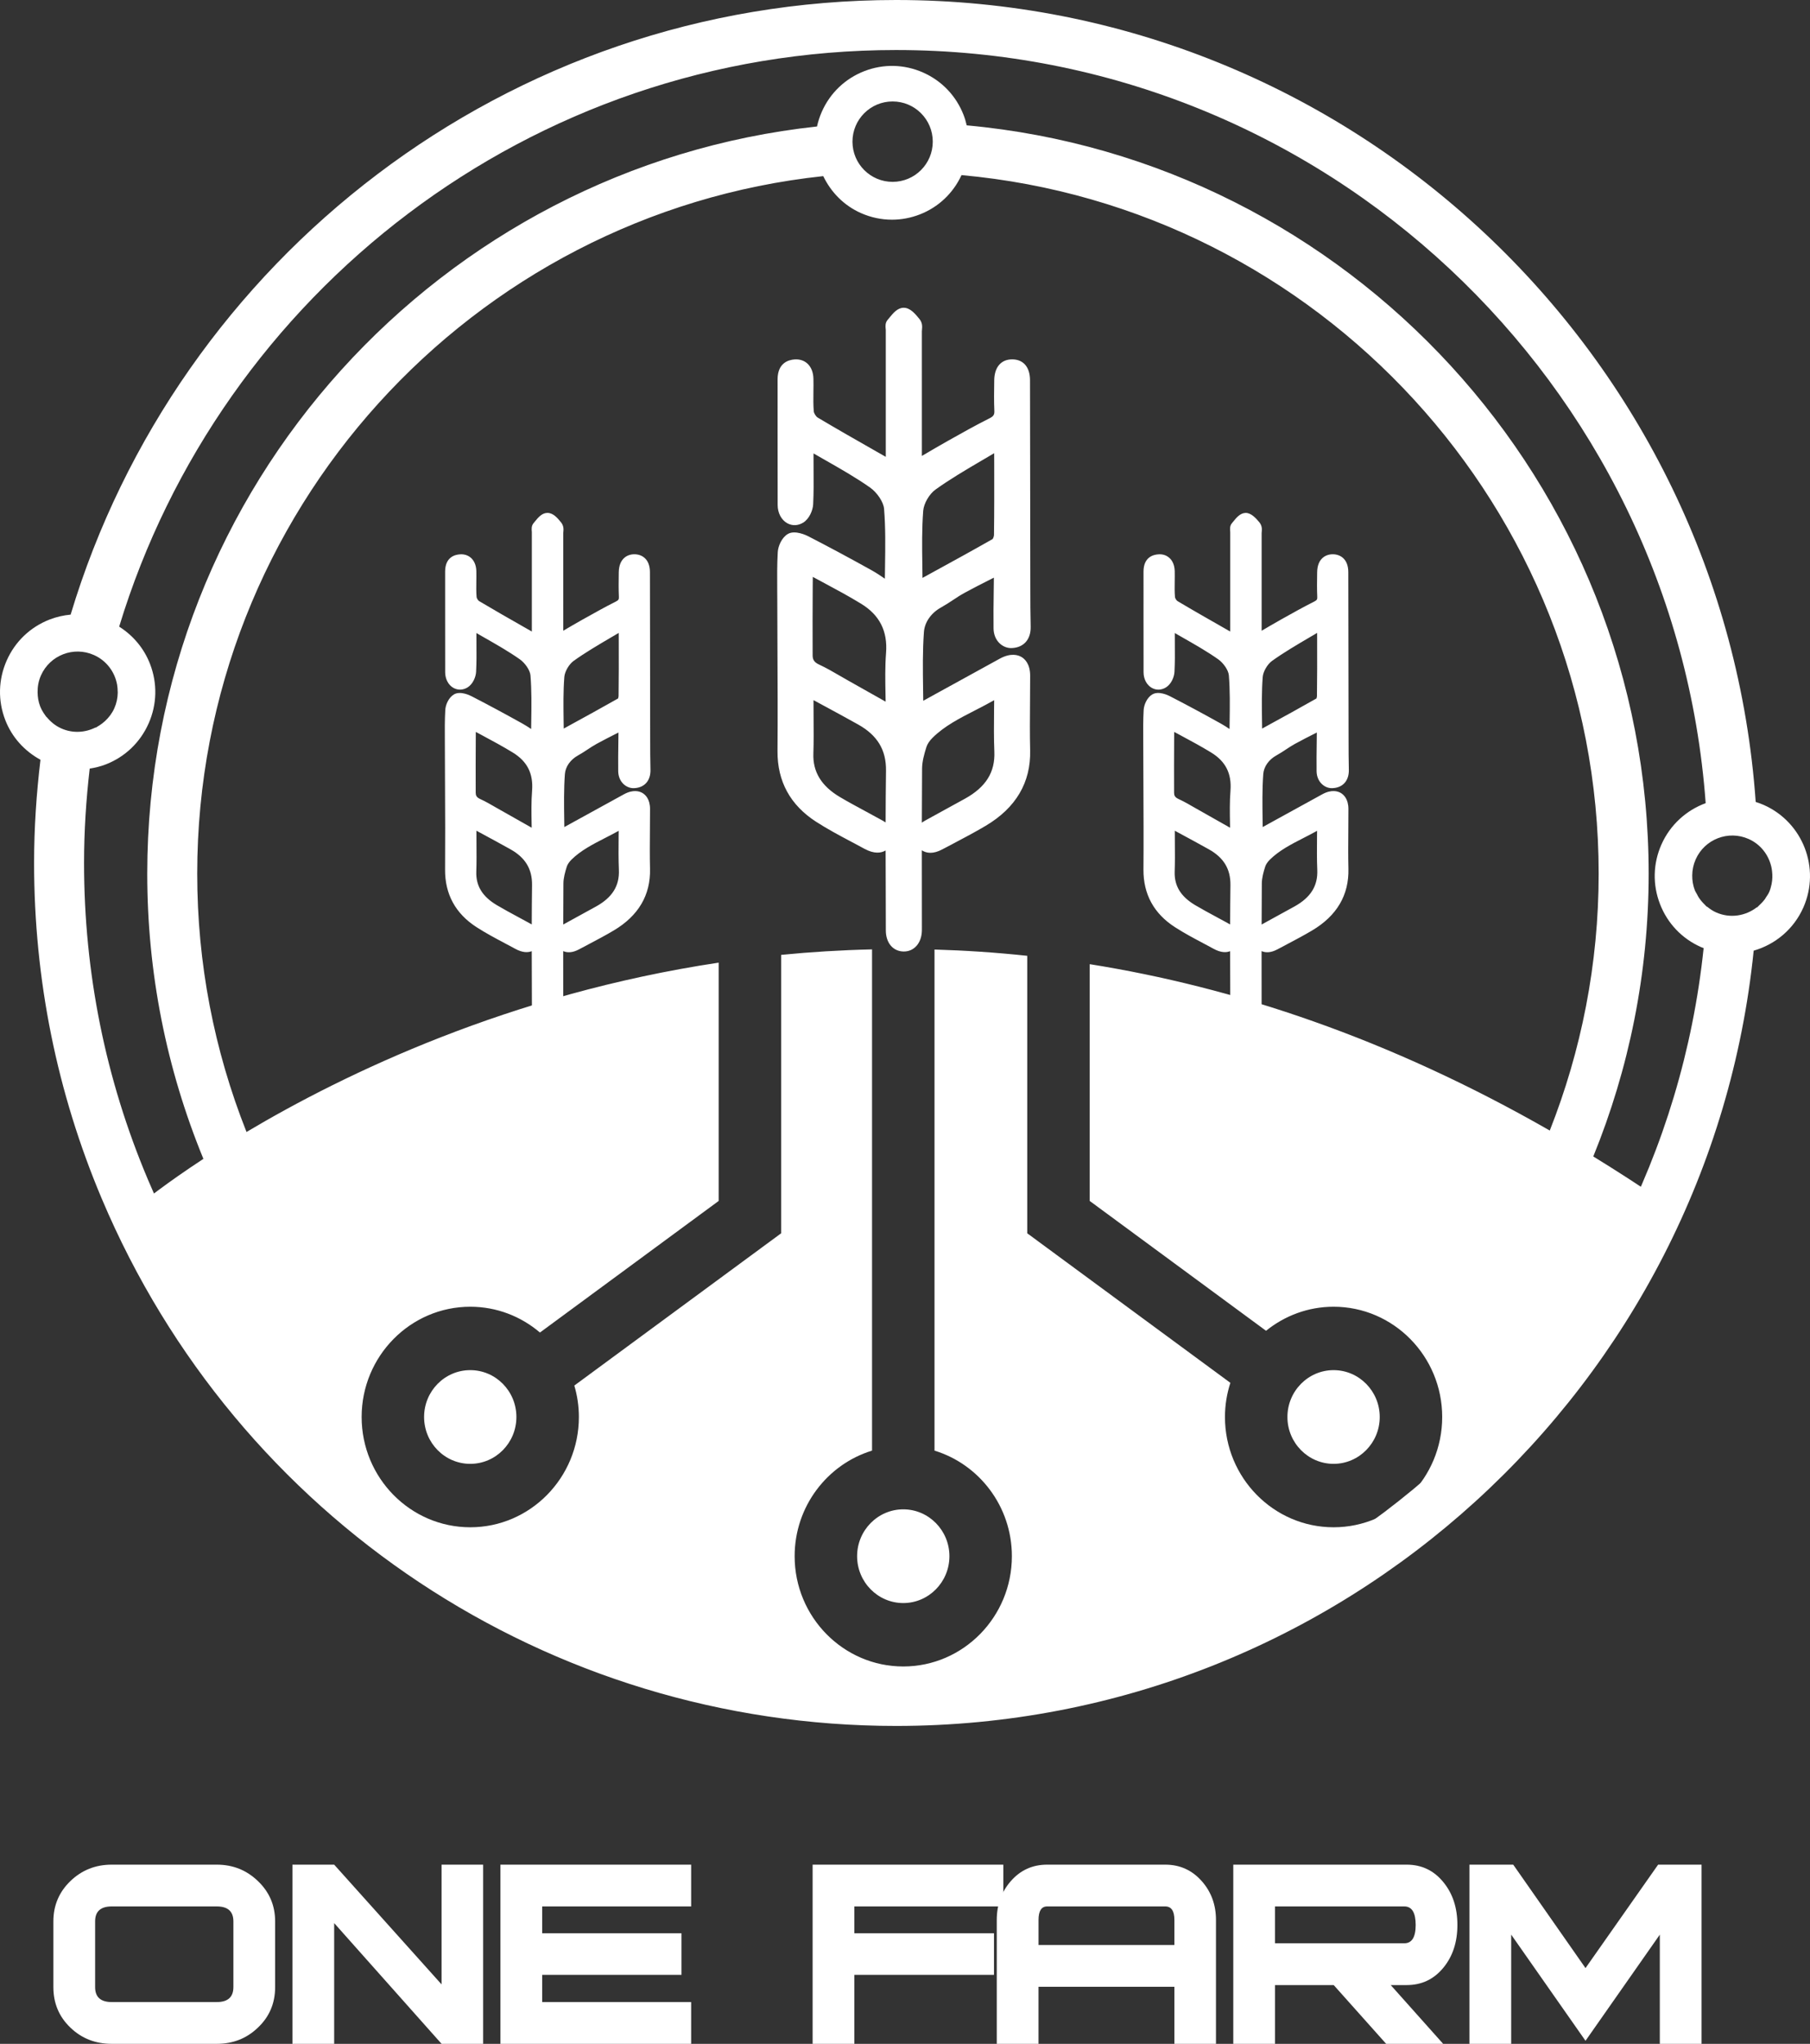 <svg width="404" height="456" viewBox="0 0 404 456" fill="none" xmlns="http://www.w3.org/2000/svg">
<rect x="0" y="0" width="404" height="456" fill="#333333" stroke="none"/>
<g clip-path="url(#clip0)">
<path d="M61.41 443.344C61.41 446.958 60.122 449.978 57.545 452.403C55.046 454.8 51.993 456 48.381 456H24.942C21.306 456 18.238 454.8 15.739 452.403C13.188 449.978 11.913 446.958 11.913 443.344V428.676C11.913 425.118 13.188 422.107 15.739 419.662C18.263 417.237 21.331 416.021 24.942 416.021H48.381C51.965 416.021 55.021 417.237 57.545 419.662C60.122 422.11 61.41 425.118 61.41 428.676V443.344ZM52.093 428.676C52.093 426.452 50.858 425.341 48.381 425.341H24.942C22.466 425.341 21.23 426.452 21.23 428.676V443.344C21.23 445.568 22.466 446.679 24.942 446.679H48.381C50.858 446.679 52.093 445.568 52.093 443.344V428.676Z" fill="white"/>
<path d="M107.839 456H98.561L74.589 429.059V456H65.272V416.021H74.589L98.561 442.739V416.021H107.839V456Z" fill="white"/>
<path d="M154.266 425.341H121.016V431.33H152.105V440.612H121.016V446.679H154.266V456H111.699V416.021H154.266V425.341Z" fill="white"/>
<path d="M223.944 425.341H190.697V431.33H221.864V440.612H190.697V456H181.38V416.021H223.947V425.341H223.944Z" fill="white"/>
<path d="M271.411 456H262.132V443.269H231.8V456H222.483V428.378C222.483 424.993 223.517 422.11 225.586 419.732C227.734 417.257 230.447 416.021 233.73 416.021H260.086C263.368 416.021 266.095 417.257 268.268 419.732C270.362 422.11 271.411 424.993 271.411 428.378V456ZM231.8 433.948H262.132V428.378C262.132 426.354 261.452 425.341 260.088 425.341H233.732C232.444 425.341 231.803 426.354 231.803 428.378V433.948H231.8Z" fill="white"/>
<path d="M322.118 456H309.396L297.694 442.892H284.593V456H275.273V416.021H313.978C317.332 416.021 320.074 417.335 322.193 419.961C324.262 422.489 325.297 425.657 325.297 429.472C325.297 433.287 324.262 436.46 322.193 438.982C320.071 441.589 317.332 442.889 313.978 442.889H310.416L322.118 456ZM284.59 433.566H313.448C315.138 433.566 315.986 432.204 315.986 429.472C315.986 426.72 315.138 425.341 313.448 425.341H284.59V433.566Z" fill="white"/>
<path d="M379.794 456H370.477V431.637L353.892 455.319L337.305 431.637V456H327.988V416.021H337.759L353.892 439.1L370.1 416.021H379.796V456H379.794Z" fill="white"/>
<path d="M355.627 258.017C363.569 238.524 367.987 217.231 367.987 194.913C367.987 107.632 300.996 35.749 215.773 27.966C215.592 27.193 215.375 26.425 215.082 25.669C213.428 21.399 210.216 18.028 206.03 16.178C201.841 14.325 197.187 14.216 192.92 15.871C188.653 17.526 185.285 20.743 183.433 24.932C182.959 26.004 182.605 27.106 182.359 28.222C98.433 37.27 32.868 108.564 32.868 194.913C32.868 216.96 37.104 238.356 45.4 258.553C36.733 264.229 32.067 268.074 32.067 268.074C32.067 268.074 71.645 377.3 196.983 379.432C331.605 381.72 371.169 268.074 371.169 268.074C365.959 264.516 360.781 261.184 355.627 258.017ZM199.236 22.635C204.186 22.635 208.199 26.651 208.199 31.605C208.199 36.558 204.186 40.574 199.236 40.574C194.286 40.574 190.274 36.558 190.274 31.605C190.274 26.651 194.286 22.635 199.236 22.635ZM243.228 215.115V267.943L282.588 296.911C286.732 293.562 291.967 291.544 297.664 291.544C311.033 291.544 321.906 302.581 321.906 316.147C321.906 329.713 311.033 340.75 297.664 340.75C284.292 340.75 273.416 329.713 273.416 316.147C273.416 313.485 273.848 310.926 274.624 308.523L229.285 275.16V213.248C222.254 212.5 215.352 212.046 208.587 211.85V323.648C218.565 326.696 225.857 336.098 225.857 347.202C225.857 360.767 214.984 371.805 201.615 371.805C188.243 371.805 177.367 360.767 177.367 347.202C177.367 336.095 184.663 326.696 194.643 323.648V211.814C187.716 211.973 180.945 212.392 174.353 213.042V275.16L128.191 309.131C128.847 311.355 129.209 313.708 129.209 316.147C129.209 329.713 118.333 340.75 104.964 340.75C91.595 340.75 80.719 329.713 80.719 316.147C80.719 302.581 91.595 291.544 104.964 291.544C110.882 291.544 116.306 293.713 120.52 297.301L160.409 267.943V214.775C113.81 221.777 77.044 239.461 55.021 252.555C47.751 234.223 44.02 214.861 44.02 194.913C44.02 114.246 105.321 47.651 183.751 39.293C185.516 42.952 188.422 45.882 192.178 47.545C194.395 48.527 196.743 49.016 199.094 49.016C201.186 49.016 203.28 48.625 205.288 47.849C209.457 46.233 212.745 43.111 214.616 39.067C294.228 46.27 356.829 113.397 356.829 194.911C356.829 215.143 352.93 234.469 345.917 252.234C309.915 231.622 275.377 220.236 243.228 215.115Z" fill="white"/>
<path d="M104.961 326.598C110.651 326.598 115.263 321.918 115.263 316.144C115.263 310.371 110.651 305.69 104.961 305.69C99.272 305.69 94.66 310.371 94.66 316.144C94.66 321.918 99.272 326.598 104.961 326.598Z" fill="white"/>
<path d="M297.664 326.598C303.341 326.598 307.962 321.91 307.962 316.144C307.962 310.379 303.341 305.69 297.664 305.69C291.98 305.69 287.359 310.379 287.359 316.144C287.359 321.91 291.98 326.598 297.664 326.598Z" fill="white"/>
<path d="M191.311 347.202C191.311 352.967 195.932 357.656 201.615 357.656C207.293 357.656 211.914 352.967 211.914 347.202C211.914 341.439 207.293 336.748 201.615 336.748C195.935 336.748 191.311 341.436 191.311 347.202Z" fill="white"/>
<path d="M199.108 104.327V95.715C199.108 88.356 199.105 80.995 199.108 73.635C199.108 73.172 198.935 72.564 199.183 72.273C199.928 71.411 200.829 70.075 201.693 70.058C202.549 70.038 203.548 71.325 204.262 72.195C204.579 72.583 204.37 73.351 204.37 73.948C204.373 82.965 204.373 91.981 204.373 100.998V104.157C207.112 102.561 209.644 101.04 212.226 99.592C215.283 97.873 218.345 96.148 221.49 94.574C222.899 93.868 223.4 92.997 223.334 91.568C223.236 89.316 223.281 87.059 223.314 84.807C223.35 82.672 224.271 81.564 225.921 81.567C227.589 81.569 228.504 82.658 228.509 84.795C228.537 99.779 228.548 114.765 228.576 129.748C228.582 133.108 228.571 136.474 228.657 139.834C228.71 141.832 227.768 143.074 225.88 143.182C224.421 143.266 223.186 142.058 223.163 140.196C223.11 136.421 223.2 132.639 223.233 128.863C223.239 128.227 223.233 127.594 223.233 126.6C220.107 128.202 217.288 129.572 214.557 131.074C212.778 132.05 211.175 133.303 209.398 134.283C206.646 135.807 205.017 138.313 204.83 140.914C204.401 146.888 204.694 152.911 204.694 158.69C210.963 155.241 217.38 151.697 223.813 148.175C226.605 146.646 228.537 147.687 228.543 150.72C228.548 156.287 228.412 161.861 228.54 167.428C228.702 174.31 225.422 179.392 219.326 183.022C216.194 184.887 212.918 186.53 209.697 188.261C208.261 189.034 206.836 189.268 205.74 187.792C204.803 186.522 205.293 185.35 207.237 184.259C210.171 182.612 213.152 181.033 216.094 179.397C220.879 176.738 223.565 173.029 223.342 167.648C223.161 163.231 223.306 158.802 223.306 153.745C217.692 157.337 211.618 159.237 207.215 163.563C206.445 164.316 205.751 165.274 205.444 166.25C204.914 167.939 204.432 169.714 204.418 171.455C204.331 183.123 204.37 194.791 204.373 206.459C204.373 206.858 204.381 207.257 204.37 207.653C204.315 209.64 203.252 210.921 201.696 210.893C200.151 210.868 199.119 209.598 199.116 207.575C199.102 195.706 198.994 183.837 199.158 171.974C199.231 166.781 196.927 163.066 192.278 160.454C188.444 158.3 184.551 156.237 180.329 153.943C180.265 154.998 180.187 155.69 180.184 156.38C180.176 160.292 180.284 164.205 180.153 168.114C179.991 173.004 182.476 176.478 186.723 179.001C189.794 180.823 192.998 182.45 196.127 184.192C197.538 184.976 198.865 185.872 197.828 187.666C197.025 189.056 195.561 189.215 193.561 188.124C189.989 186.173 186.308 184.362 182.911 182.168C177.493 178.674 174.891 173.777 174.941 167.576C175.025 156.313 174.91 145.049 174.891 133.786C174.883 130.284 174.796 126.773 174.994 123.279C175.055 122.235 175.691 120.848 176.561 120.338C177.245 119.933 178.831 120.402 179.774 120.887C184.523 123.329 189.217 125.863 193.876 128.45C195.564 129.388 197.1 130.563 198.888 131.749C198.888 125.501 199.206 119.417 198.715 113.389C198.548 111.354 196.807 108.899 194.984 107.615C190.524 104.481 185.594 101.919 180.382 98.847C180.284 100.139 180.189 100.822 180.187 101.506C180.173 105.151 180.29 108.804 180.106 112.443C180.056 113.475 179.423 114.868 178.555 115.404C176.807 116.478 174.977 115.027 174.969 112.68C174.944 105.388 174.958 98.096 174.958 90.804C174.958 88.747 174.947 86.69 174.955 84.636C174.961 83.026 175.449 81.698 177.501 81.575C179.107 81.48 180.117 82.582 180.167 84.544C180.229 86.995 180.044 89.459 180.251 91.898C180.323 92.766 181.015 93.893 181.801 94.362C187.384 97.686 193.068 100.875 199.108 104.327ZM180.318 126.516C180.15 126.96 180.025 127.141 180.022 127.323C179.997 133.619 179.955 139.914 179.989 146.21C179.994 147.667 180.619 148.792 182.214 149.526C184.386 150.528 186.408 151.806 188.489 152.975C191.991 154.942 195.486 156.918 199.094 158.953C199.094 154.521 198.826 150.131 199.161 145.783C199.571 140.501 197.627 136.384 192.942 133.518C188.904 131.051 184.643 128.9 180.318 126.516ZM204.518 131.283C210.637 127.923 216.476 124.764 222.238 121.482C222.832 121.141 223.242 120.095 223.253 119.369C223.334 113.283 223.306 107.194 223.297 101.104C223.297 100.541 223.2 99.98 223.085 98.78C217.748 102.011 212.636 104.771 207.993 108.092C206.269 109.328 204.83 111.826 204.674 113.841C204.231 119.556 204.518 125.322 204.518 131.283Z" fill="white"/>
<path d="M201.746 212.288C201.721 212.288 201.696 212.288 201.673 212.288C199.314 212.249 197.724 210.36 197.722 207.578L197.699 198.413C197.688 195.552 197.68 192.659 197.674 189.748C196.684 190.328 195.139 190.582 192.894 189.346C191.93 188.821 190.959 188.305 189.983 187.786C187.376 186.402 184.679 184.97 182.152 183.338C176.388 179.62 173.491 174.315 173.544 167.565C173.602 159.957 173.569 152.35 173.532 144.739C173.516 141.089 173.499 137.439 173.493 133.786L173.479 131.52C173.46 128.796 173.44 125.983 173.599 123.201C173.677 121.825 174.492 119.933 175.85 119.135C177.465 118.18 180.111 119.492 180.409 119.648C184.768 121.889 189.395 124.367 194.548 127.231C195.577 127.803 196.525 128.439 197.507 129.114C197.515 128.221 197.529 127.326 197.543 126.438C197.607 121.97 197.672 117.751 197.326 113.506C197.203 112.024 195.792 109.892 194.18 108.759C191.093 106.588 187.755 104.685 184.224 102.672C183.354 102.176 182.476 101.679 181.592 101.166C181.583 101.283 181.581 101.397 181.581 101.512C181.575 102.617 181.583 103.716 181.592 104.821C181.611 107.339 181.631 109.942 181.5 112.515C181.433 113.872 180.633 115.761 179.288 116.595C178.137 117.301 176.834 117.36 175.708 116.729C174.4 115.998 173.583 114.452 173.577 112.688C173.555 107.219 173.558 101.746 173.56 96.276L173.563 90.806L173.56 84.633C173.574 80.964 175.981 80.272 177.417 80.185C178.521 80.126 179.486 80.445 180.22 81.12C181.062 81.893 181.528 83.065 181.561 84.511C181.586 85.479 181.572 86.447 181.558 87.418C181.539 88.928 181.519 90.357 181.639 91.783C181.678 92.213 182.136 92.939 182.515 93.165C186.762 95.693 191.071 98.146 195.555 100.699L197.711 101.927V73.638C197.711 73.549 197.699 73.448 197.688 73.348C197.635 72.823 197.557 72.025 198.123 71.366L198.519 70.889C199.359 69.859 200.312 68.69 201.665 68.665C201.684 68.665 201.701 68.665 201.718 68.665C203.171 68.665 204.297 70.038 205.204 71.149C205.929 72.039 205.848 72.91 205.792 73.543C205.778 73.683 205.764 73.822 205.764 73.951L205.767 101.724L206.079 101.542C207.934 100.451 209.727 99.396 211.543 98.378C214.591 96.664 217.703 94.912 220.865 93.329C221.822 92.849 221.978 92.467 221.942 91.635C221.847 89.461 221.883 87.271 221.914 85.155L221.919 84.79C221.97 81.901 223.461 80.177 225.916 80.177C225.918 80.177 225.921 80.177 225.924 80.177C228.409 80.18 229.895 81.907 229.903 84.798L229.973 131.191C229.976 134.059 229.979 136.934 230.051 139.803C230.121 142.599 228.556 144.43 225.96 144.58C224.926 144.664 223.913 144.276 223.144 143.559C222.271 142.741 221.783 141.555 221.766 140.219C221.727 137.52 221.763 134.813 221.799 132.109L221.838 128.88L221.091 129.259C219.047 130.292 217.114 131.269 215.226 132.307C214.362 132.779 213.545 133.32 212.728 133.861C211.858 134.436 210.985 135.008 210.07 135.516C207.817 136.761 206.378 138.82 206.222 141.022C205.918 145.236 205.979 149.528 206.038 153.681C206.052 154.571 206.066 155.464 206.074 156.349L208.893 154.794C213.601 152.202 218.367 149.576 223.144 146.961C225.634 145.596 227.257 146.14 228.004 146.584C228.724 147.008 229.931 148.116 229.937 150.726C229.94 152.671 229.923 154.619 229.906 156.564C229.878 160.175 229.848 163.792 229.934 167.403C230.101 174.558 226.772 180.22 220.037 184.228C217.728 185.601 215.321 186.871 212.993 188.099L210.355 189.488C208.28 190.605 206.793 190.379 205.759 189.714C205.759 192.617 205.762 195.519 205.764 198.424L205.773 206.807C205.773 207.103 205.775 207.399 205.767 207.689C205.689 210.41 204.041 212.288 201.746 212.288ZM179.076 151.674L184.81 154.78C187.615 156.293 190.304 157.744 192.964 159.237C198.148 162.156 200.633 166.328 200.558 171.993C200.435 180.79 200.463 189.745 200.491 198.407L200.516 207.575C200.516 208.147 200.636 209.484 201.726 209.498C201.735 209.498 201.743 209.498 201.749 209.498C202.847 209.498 202.973 208.055 202.984 207.611L202.99 206.827L202.981 198.427C202.973 189.432 202.962 180.438 203.031 171.444C203.048 169.515 203.564 167.604 204.125 165.829C204.468 164.724 205.226 163.563 206.252 162.561C209.178 159.689 212.675 157.895 216.375 155.997C218.425 154.945 220.547 153.857 222.566 152.567L224.714 151.194V153.742C224.714 155.35 224.7 156.896 224.683 158.397C224.652 161.592 224.624 164.606 224.747 167.587C224.979 173.166 222.296 177.547 216.783 180.614C215.441 181.359 214.091 182.09 212.744 182.827C211.135 183.7 209.526 184.577 207.928 185.472C207.022 185.98 206.721 186.385 206.687 186.544C206.671 186.622 206.743 186.781 206.871 186.957C207.178 187.37 207.527 187.842 209.044 187.024L211.701 185.615C213.999 184.404 216.378 183.151 218.62 181.817C224.507 178.312 227.299 173.615 227.157 167.456C227.073 163.814 227.098 160.172 227.129 156.527C227.145 154.593 227.162 152.654 227.159 150.717C227.157 149.835 226.947 149.182 226.596 148.973C226.284 148.794 225.573 148.806 224.493 149.394C219.716 152.009 214.95 154.635 210.246 157.225L203.31 161.046V158.685C203.31 157.041 203.285 155.378 203.263 153.703C203.204 149.492 203.14 145.139 203.45 140.807C203.676 137.659 205.65 134.763 208.734 133.058C209.588 132.589 210.396 132.053 211.205 131.517C212.086 130.937 212.97 130.356 213.899 129.846C215.815 128.793 217.773 127.803 219.85 126.756L224.641 124.314L224.602 132.137C224.566 134.816 224.532 137.498 224.569 140.174C224.574 140.746 224.75 141.22 225.062 141.511C225.274 141.709 225.57 141.798 225.815 141.79C226.599 141.742 227.318 141.48 227.276 139.87C227.204 136.979 227.201 134.085 227.198 131.191L227.129 84.801C227.123 82.967 226.406 82.965 225.932 82.965C225.578 82.928 224.755 82.953 224.722 84.832L224.716 85.197C224.683 87.273 224.649 89.422 224.741 91.513C224.831 93.516 224 94.886 222.126 95.827C219.025 97.379 215.94 99.114 212.959 100.789C211.119 101.821 209.345 102.865 207.507 103.948L202.992 106.588L202.99 73.951C202.99 73.744 203.009 73.518 203.029 73.292C203.04 73.18 203.054 73.024 203.057 72.912C202.591 72.346 201.924 71.559 201.609 71.442C201.595 71.551 201.01 72.271 200.697 72.656L200.463 72.938C200.469 72.985 200.474 73.032 200.48 73.083C200.499 73.275 200.516 73.468 200.516 73.644V106.739L194.191 103.13C189.693 100.568 185.368 98.107 181.101 95.567C179.944 94.875 178.987 93.352 178.876 92.02C178.742 90.458 178.764 88.895 178.784 87.382C178.798 86.447 178.811 85.515 178.786 84.583C178.77 83.933 178.611 83.419 178.346 83.177C178.287 83.118 178.086 82.942 177.596 82.973C176.762 83.023 176.369 83.205 176.363 84.647V96.279C176.36 101.746 176.357 107.216 176.38 112.68C176.383 113.584 176.759 114.117 177.08 114.296C177.227 114.377 177.465 114.452 177.838 114.223C178.206 113.994 178.692 113.099 178.728 112.379C178.853 109.886 178.834 107.325 178.814 104.846C178.806 103.736 178.798 102.619 178.803 101.509C178.806 101.037 178.848 100.566 178.904 99.924L179.174 96.513L181.101 97.652C182.632 98.553 184.138 99.413 185.616 100.256C189.205 102.301 192.596 104.235 195.795 106.482C197.777 107.88 199.897 110.662 200.114 113.286C200.471 117.664 200.404 122.152 200.343 126.486C200.315 128.23 200.29 129.988 200.29 131.757V134.358L198.126 132.921C197.543 132.533 196.988 132.148 196.442 131.771C195.337 131.006 194.292 130.284 193.21 129.681C188.078 126.832 183.48 124.367 179.146 122.138C178.349 121.73 177.417 121.546 177.172 121.596C176.915 121.764 176.435 122.646 176.396 123.371C176.243 126.064 176.263 128.835 176.282 131.514L176.296 133.794C176.302 137.445 176.318 141.092 176.335 144.742C176.371 152.361 176.402 159.979 176.346 167.598C176.299 173.408 178.7 177.795 183.678 181.007C186.104 182.576 188.748 183.977 191.302 185.336C192.287 185.858 193.268 186.377 194.241 186.91C196.082 187.914 196.453 187.278 196.631 186.977C196.793 186.695 196.827 186.516 196.807 186.449C196.748 186.232 196.294 185.886 195.46 185.419C194.314 184.78 193.157 184.161 192.002 183.536C189.989 182.453 187.981 181.373 186.023 180.212C181.042 177.254 178.602 173.174 178.767 168.078C178.853 165.472 178.834 162.865 178.814 160.253C178.806 158.964 178.795 157.674 178.798 156.385C178.8 155.902 178.837 155.422 178.878 154.836L179.076 151.674ZM221.903 156.22C220.472 157.032 219.041 157.766 217.639 158.486C214.13 160.286 210.817 161.983 208.193 164.562C207.499 165.24 206.983 166.007 206.777 166.672C206.283 168.24 205.823 169.906 205.812 171.472C205.781 175.493 205.767 179.52 205.759 183.544C206.001 183.371 206.266 183.209 206.554 183.045C208.157 182.146 209.777 181.261 211.398 180.382C212.736 179.651 214.08 178.923 215.41 178.18C220.059 175.599 222.134 172.272 221.944 167.71C221.819 164.657 221.85 161.606 221.88 158.378C221.891 157.666 221.897 156.949 221.903 156.22ZM181.581 156.206C181.578 156.265 181.578 156.326 181.578 156.385C181.575 157.663 181.586 158.944 181.595 160.222C181.617 162.871 181.636 165.516 181.547 168.162C181.413 172.217 183.34 175.37 187.434 177.804C189.356 178.942 191.333 180.006 193.31 181.072C194.478 181.699 195.647 182.327 196.804 182.975C197.094 183.137 197.39 183.304 197.674 183.497C197.683 179.646 197.708 175.789 197.761 171.957C197.822 167.344 195.862 164.076 191.589 161.671C188.946 160.186 186.271 158.743 183.48 157.236L181.581 156.206ZM200.259 73.161L200.237 73.189C200.245 73.18 200.254 73.169 200.259 73.161ZM200.488 161.339L187.805 154.189C187.211 153.857 186.62 153.513 186.029 153.17C184.537 152.299 183.128 151.485 181.631 150.79C179.623 149.869 178.602 148.328 178.594 146.213C178.566 141.139 178.588 136.06 178.611 130.984L178.627 127.314C178.633 126.904 178.764 126.608 178.876 126.349L179.587 124.515L180.992 125.291C182.342 126.036 183.686 126.753 185.016 127.471C188.02 129.084 190.861 130.607 193.67 132.324C198.695 135.396 201.012 139.956 200.552 145.886C200.326 148.828 200.379 151.747 200.438 154.836C200.466 156.201 200.491 157.571 200.491 158.947V161.339H200.488ZM181.419 128.707L181.399 130.998C181.377 136.066 181.355 141.137 181.383 146.202C181.385 147.047 181.628 147.72 182.797 148.256C184.414 149.004 185.948 149.894 187.429 150.756C188.009 151.094 188.586 151.429 189.172 151.758L197.677 156.55C197.669 155.997 197.658 155.445 197.649 154.892C197.591 151.872 197.535 148.75 197.772 145.674C198.148 140.81 196.327 137.224 192.214 134.707C189.475 133.03 186.667 131.523 183.695 129.929C182.942 129.527 182.183 129.12 181.419 128.707ZM203.126 133.641V131.283C203.126 129.594 203.101 127.917 203.079 126.254C203.02 121.951 202.962 117.885 203.285 113.732C203.475 111.29 205.115 108.441 207.181 106.959C210.533 104.562 214.069 102.483 217.812 100.286C219.306 99.41 220.826 98.517 222.366 97.585L224.265 96.435L224.583 99.675C224.649 100.284 224.691 100.691 224.691 101.104L224.697 103.485C224.708 108.784 224.719 114.089 224.647 119.389C224.63 120.522 224.022 122.065 222.932 122.693C218.411 125.269 213.846 127.766 209.139 130.342L203.126 133.641ZM221.903 101.115C221.002 101.648 220.107 102.176 219.223 102.692C215.536 104.855 212.056 106.903 208.807 109.228C207.424 110.219 206.191 112.337 206.066 113.947C205.756 117.971 205.809 121.976 205.87 126.215C205.881 127.116 205.895 128.02 205.904 128.936L207.803 127.895C212.499 125.325 217.05 122.835 221.554 120.271C221.64 120.184 221.858 119.693 221.864 119.35C221.933 114.067 221.922 108.779 221.914 103.49L221.903 101.115Z" fill="white"/>
<path d="M275.99 143.294V136.393V118.694C275.99 118.326 275.854 117.834 276.055 117.603C276.651 116.911 277.368 115.842 278.065 115.825C278.751 115.811 279.552 116.844 280.126 117.539C280.38 117.851 280.21 118.465 280.212 118.945C280.215 126.173 280.212 133.398 280.212 140.626V143.157C282.407 141.879 284.437 140.657 286.507 139.496C288.958 138.123 291.412 136.739 293.93 135.477C295.06 134.911 295.464 134.213 295.411 133.066C295.33 131.263 295.369 129.455 295.394 127.646C295.422 125.936 296.161 125.048 297.483 125.051C298.822 125.054 299.555 125.927 299.558 127.638C299.58 139.649 299.591 151.658 299.611 163.669C299.616 166.365 299.608 169.06 299.678 171.753C299.719 173.355 298.964 174.349 297.452 174.438C296.281 174.505 295.291 173.537 295.271 172.046C295.23 169.019 295.302 165.988 295.327 162.96C295.333 162.452 295.33 161.941 295.33 161.146C292.823 162.43 290.564 163.529 288.375 164.732C286.95 165.516 285.664 166.518 284.239 167.305C282.034 168.525 280.731 170.534 280.581 172.619C280.235 177.407 280.472 182.235 280.472 186.868C285.494 184.102 290.639 181.261 295.796 178.44C298.032 177.215 299.58 178.049 299.583 180.48C299.588 184.942 299.48 189.407 299.583 193.87C299.714 199.387 297.084 203.459 292.196 206.369C289.689 207.865 287.059 209.182 284.479 210.569C283.327 211.189 282.187 211.376 281.311 210.19C280.556 209.177 280.951 208.236 282.508 207.363C284.861 206.043 287.248 204.776 289.608 203.464C293.442 201.332 295.595 198.36 295.417 194.046C295.269 190.507 295.386 186.957 295.386 182.905C290.888 185.782 286.019 187.306 282.488 190.772C281.875 191.378 281.317 192.145 281.071 192.926C280.645 194.28 280.26 195.703 280.249 197.099C280.176 206.45 280.212 215.805 280.212 225.156C280.212 225.474 280.221 225.793 280.21 226.113C280.162 227.704 279.315 228.734 278.065 228.709C276.827 228.686 276.002 227.673 275.999 226.049C275.988 216.536 275.898 207.025 276.032 197.514C276.088 193.351 274.245 190.373 270.519 188.28C267.446 186.553 264.325 184.9 260.943 183.064C260.89 183.91 260.828 184.462 260.825 185.015C260.817 188.152 260.903 191.288 260.8 194.422C260.672 198.34 262.66 201.123 266.068 203.149C268.528 204.608 271.096 205.912 273.603 207.307C274.733 207.935 275.798 208.652 274.967 210.092C274.326 211.206 273.149 211.334 271.551 210.46C268.684 208.895 265.734 207.444 263.009 205.686C258.667 202.886 256.581 198.96 256.62 193.99C256.687 184.962 256.598 175.934 256.581 166.906C256.575 164.099 256.506 161.286 256.665 158.484C256.712 157.649 257.225 156.536 257.92 156.126C258.469 155.805 259.741 156.179 260.496 156.566C264.303 158.523 268.065 160.554 271.796 162.631C273.151 163.381 274.381 164.322 275.817 165.273C275.817 160.264 276.071 155.389 275.678 150.558C275.544 148.926 274.15 146.958 272.689 145.931C269.113 143.417 265.162 141.363 260.984 138.901C260.903 139.937 260.831 140.484 260.828 141.033C260.814 143.955 260.912 146.883 260.761 149.799C260.722 150.628 260.215 151.744 259.52 152.171C258.118 153.033 256.651 151.87 256.645 149.989C256.623 144.142 256.637 138.299 256.637 132.455C256.637 130.806 256.626 129.159 256.634 127.513C256.64 126.22 257.03 125.157 258.673 125.06C259.961 124.981 260.77 125.866 260.811 127.437C260.862 129.402 260.711 131.378 260.876 133.331C260.937 134.029 261.492 134.93 262.122 135.304C266.595 137.972 271.152 140.526 275.99 143.294ZM260.931 161.079C260.798 161.436 260.697 161.581 260.694 161.726C260.675 166.772 260.641 171.818 260.666 176.866C260.672 178.033 261.174 178.934 262.454 179.523C264.194 180.324 265.814 181.351 267.482 182.286C270.285 183.862 273.087 185.447 275.979 187.077C275.979 183.525 275.765 180.008 276.035 176.523C276.361 172.286 274.808 168.988 271.052 166.694C267.817 164.715 264.401 162.988 260.931 161.079ZM280.33 164.9C285.232 162.206 289.914 159.673 294.53 157.044C295.009 156.77 295.338 155.933 295.344 155.353C295.411 150.472 295.389 145.591 295.38 140.71C295.38 140.26 295.302 139.811 295.21 138.848C290.932 141.438 286.836 143.651 283.116 146.313C281.732 147.301 280.581 149.305 280.455 150.921C280.101 155.5 280.33 160.122 280.33 164.9Z" fill="white"/>
<path d="M278.11 230.104C278.084 230.104 278.059 230.104 278.037 230.104C276.021 230.068 274.61 228.402 274.607 226.052L274.587 218.595C274.579 216.469 274.573 214.342 274.568 212.216C273.723 212.556 272.518 212.581 270.881 211.686C270.114 211.267 269.336 210.854 268.561 210.444C266.464 209.33 264.294 208.178 262.253 206.86C257.546 203.827 255.181 199.493 255.225 193.984C255.273 187.75 255.242 181.51 255.214 175.275L255.175 165.095C255.158 162.91 255.142 160.647 255.27 158.408C255.34 157.203 256.029 155.623 257.208 154.928C258.619 154.102 260.725 155.118 261.132 155.333C264.699 157.167 268.408 159.156 272.468 161.42C273.14 161.791 273.784 162.207 274.437 162.647C274.442 162.106 274.451 161.567 274.459 161.029C274.512 157.451 274.559 154.072 274.286 150.675C274.194 149.559 273.118 147.943 271.885 147.078C269.406 145.337 266.726 143.81 263.89 142.194C263.341 141.882 262.783 141.561 262.219 141.24C262.217 142.069 262.222 142.9 262.228 143.732C262.245 145.78 262.258 147.834 262.15 149.88C262.094 151.06 261.425 152.64 260.248 153.366C259.233 153.993 258.084 154.03 257.097 153.477C255.962 152.844 255.253 151.51 255.248 149.997C255.231 145.775 255.234 141.555 255.237 137.33L255.239 132.46L255.237 127.513C255.25 124.348 257.339 123.748 258.583 123.675C259.551 123.611 260.384 123.899 261.034 124.493C261.545 124.962 262.161 125.846 262.203 127.409C262.222 128.191 262.211 128.975 262.2 129.756C262.183 130.917 262.164 132.073 262.259 133.222C262.281 133.46 262.579 133.965 262.827 134.113C266.171 136.105 269.559 138.033 273.079 140.037L274.593 140.902V118.702C274.534 118.06 274.459 117.315 275 116.696L275.307 116.322C275.976 115.496 276.813 114.469 278.023 114.435C279.219 114.41 280.313 115.58 281.085 116.52C281.743 117.329 281.673 118.116 281.626 118.641C281.615 118.744 281.604 118.847 281.604 118.942V140.729C283.034 139.887 284.418 139.072 285.823 138.285L286.23 138.056C288.523 136.772 290.896 135.441 293.302 134.235C293.988 133.892 294.041 133.688 294.016 133.136C293.941 131.453 293.963 129.77 293.988 128.085L293.997 127.63C294.044 124.702 295.821 123.661 297.472 123.661C297.474 123.661 297.477 123.661 297.48 123.661C299.153 123.664 300.941 124.711 300.946 127.641L301.005 164.9C301.008 167.174 301.01 169.451 301.066 171.723C301.13 174.128 299.775 175.708 297.525 175.836C296.613 175.92 295.74 175.571 295.07 174.952C294.315 174.246 293.885 173.227 293.868 172.074C293.838 169.942 293.868 167.81 293.896 165.675L293.921 163.429L293.81 163.487C292.142 164.33 290.575 165.123 289.038 165.966C288.358 166.342 287.708 166.769 287.058 167.196C286.356 167.662 285.65 168.126 284.908 168.533C283.185 169.487 282.083 171.053 281.964 172.727C281.721 176.082 281.771 179.512 281.818 182.824C281.827 183.393 281.835 183.957 281.841 184.521L283.977 183.346C287.655 181.317 291.384 179.263 295.118 177.223C297.226 176.062 298.632 176.54 299.287 176.927C299.914 177.299 300.969 178.256 300.971 180.483C300.974 182.051 300.96 183.617 300.949 185.185C300.927 188.071 300.902 190.959 300.971 193.847C301.111 199.688 298.395 204.307 292.901 207.578C291.088 208.66 289.209 209.648 287.332 210.642L285.131 211.808C283.589 212.634 282.429 212.567 281.59 212.199C281.59 214.183 281.593 216.167 281.593 218.154L281.598 225.17C281.601 225.687 281.604 225.929 281.595 226.172C281.531 228.494 280.098 230.104 278.11 230.104ZM259.685 180.795L264.448 183.374C266.773 184.627 269.002 185.827 271.202 187.06C275.393 189.416 277.488 192.938 277.426 197.534C277.329 204.553 277.351 211.568 277.373 218.587L277.393 226.047C277.393 226.426 277.463 227.302 278.087 227.313C278.776 227.241 278.807 226.367 278.815 226.072L278.821 225.452L278.812 218.143C278.807 211.125 278.801 204.109 278.854 197.087C278.868 195.508 279.286 193.953 279.741 192.508C280.031 191.587 280.656 190.619 281.506 189.779C283.888 187.443 286.835 185.93 289.688 184.468C291.328 183.628 293.024 182.76 294.633 181.73L296.78 180.357V182.905C296.78 184.18 296.769 185.406 296.758 186.597C296.733 189.167 296.707 191.595 296.813 193.984C297 198.575 294.806 202.172 290.288 204.684C289.242 205.261 288.193 205.833 287.145 206.403C285.823 207.123 284.504 207.843 283.193 208.577C282.449 208.993 282.326 209.263 282.326 209.266C282.633 209.634 282.808 209.877 283.821 209.336L286.041 208.158C287.873 207.19 289.708 206.224 291.481 205.166C296.108 202.412 298.303 198.726 298.188 193.9C298.121 190.984 298.144 188.068 298.166 185.152C298.177 183.592 298.191 182.034 298.188 180.477C298.188 179.71 297.99 179.386 297.873 179.316C297.748 179.241 297.274 179.213 296.465 179.66C292.733 181.7 289.005 183.756 285.327 185.78L279.077 189.22V186.86C279.077 185.537 279.058 184.2 279.038 182.849C278.988 179.475 278.938 175.984 279.189 172.51C279.376 169.892 281.013 167.486 283.564 166.074C284.242 165.698 284.886 165.273 285.53 164.849C286.241 164.38 286.953 163.914 287.7 163.504C289.264 162.645 290.859 161.835 292.555 160.981L296.721 158.858L296.688 165.695C296.66 167.805 296.632 169.914 296.66 172.021C296.666 172.398 296.777 172.713 296.97 172.892C297.081 172.998 297.248 173.026 297.366 173.037C297.787 173.012 298.311 172.981 298.277 171.784C298.219 169.487 298.219 167.188 298.216 164.888L298.158 127.633C298.155 126.419 297.773 126.391 297.455 126.438C297.173 126.438 296.805 126.463 296.785 127.66L296.777 128.115C296.752 129.742 296.724 131.372 296.799 132.996C296.878 134.704 296.141 135.924 294.549 136.716C292.19 137.9 289.889 139.189 287.591 140.478L287.184 140.707C285.798 141.483 284.429 142.289 283.012 143.121L278.815 145.574V118.937C278.815 118.764 278.829 118.568 278.849 118.376C278.854 118.317 278.86 118.256 278.865 118.2C278.614 117.896 278.321 117.553 278.098 117.346C277.895 117.55 277.633 117.871 277.471 118.072L277.357 118.211C277.376 118.446 277.384 118.571 277.384 118.688V145.697L271.701 142.451C268.168 140.439 264.766 138.502 261.408 136.499C260.401 135.899 259.593 134.618 259.487 133.451C259.383 132.204 259.397 130.951 259.417 129.703C259.428 128.955 259.439 128.21 259.42 127.465C259.406 126.946 259.275 126.645 259.155 126.536C259.077 126.469 258.959 126.421 258.756 126.447C258.243 126.477 258.034 126.491 258.028 127.513V137.322C258.025 141.541 258.022 145.758 258.039 149.978C258.042 150.541 258.257 150.918 258.457 151.03C258.505 151.052 258.589 151.097 258.789 150.977C258.993 150.848 259.342 150.226 259.367 149.729C259.47 147.731 259.453 145.733 259.439 143.74C259.434 142.836 259.425 141.929 259.431 141.022C259.434 140.626 259.467 140.238 259.512 139.7L259.76 136.557L261.687 137.693C262.903 138.407 264.096 139.088 265.268 139.755C268.162 141.407 270.901 142.962 273.483 144.781C275.126 145.937 276.885 148.247 277.061 150.435C277.348 153.966 277.295 157.571 277.245 161.057C277.223 162.452 277.203 163.853 277.203 165.268V167.872L275.039 166.432C274.579 166.125 274.138 165.82 273.709 165.522C272.833 164.913 272.002 164.336 271.11 163.845C267.075 161.598 263.391 159.62 259.849 157.8C259.302 157.518 258.628 157.359 258.438 157.393C258.421 157.434 258.075 158.06 258.045 158.556C257.925 160.705 257.939 162.918 257.956 165.061L257.995 175.247C258.022 181.496 258.053 187.744 258.006 193.993C257.967 198.55 259.849 201.985 263.756 204.505C265.694 205.755 267.814 206.88 269.858 207.966C270.644 208.381 271.428 208.8 272.209 209.227C273.438 209.897 273.662 209.542 273.754 209.386C273.854 209.21 273.862 209.129 273.862 209.129C273.826 209.099 273.622 208.909 272.92 208.518C272.008 208.007 271.088 207.516 270.167 207.02C268.547 206.149 266.927 205.275 265.348 204.338C261.263 201.913 259.261 198.558 259.397 194.367C259.464 192.296 259.453 190.225 259.436 188.152C259.428 187.102 259.42 186.05 259.422 185.001C259.425 184.61 259.453 184.225 259.487 183.753L259.685 180.795ZM293.98 185.364C292.965 185.925 291.953 186.446 290.96 186.954C288.171 188.383 285.539 189.734 283.464 191.771C282.94 192.285 282.552 192.862 282.399 193.345C282.011 194.581 281.648 195.893 281.643 197.11C281.618 200.166 281.607 203.221 281.601 206.277C281.673 206.233 281.752 206.191 281.827 206.146C283.149 205.404 284.479 204.681 285.812 203.955C286.852 203.389 287.895 202.822 288.932 202.245C292.552 200.233 294.17 197.648 294.022 194.104C293.919 191.64 293.944 189.179 293.966 186.572C293.972 186.173 293.974 185.768 293.98 185.364ZM262.219 185.341C262.219 186.273 262.225 187.206 262.233 188.14C262.25 190.25 262.264 192.36 262.194 194.47C262.091 197.654 263.547 200.029 266.779 201.952C268.324 202.867 269.911 203.721 271.495 204.575C272.426 205.074 273.358 205.574 274.281 206.09C274.375 206.143 274.47 206.196 274.571 206.255C274.579 203.336 274.599 200.417 274.638 197.498C274.685 193.906 273.16 191.364 269.835 189.5C267.649 188.272 265.438 187.08 263.123 185.833L262.219 185.341ZM277.145 118.476L277.111 118.515C277.122 118.504 277.133 118.49 277.145 118.476ZM277.373 189.466L265.348 182.671C264.166 181.984 263.05 181.334 261.871 180.79C260.181 180.014 259.28 178.658 259.272 176.872C259.249 172.864 259.269 168.857 259.286 164.849L259.3 161.721C259.308 161.33 259.431 161.054 259.52 160.85L260.083 159.338L261.603 159.86C262.649 160.434 263.689 160.993 264.721 161.545C267.172 162.862 269.487 164.104 271.776 165.505C275.901 168.022 277.797 171.767 277.421 176.629C277.242 178.981 277.284 181.32 277.329 183.793C277.351 184.884 277.371 185.978 277.371 187.077V189.466H277.373ZM262.083 163.295L262.074 164.863C262.058 168.86 262.038 172.859 262.061 176.858C262.063 177.46 262.225 177.882 263.037 178.256C264.336 178.853 265.563 179.567 266.751 180.257L274.559 184.674C274.554 184.398 274.548 184.122 274.543 183.846C274.498 181.412 274.454 178.9 274.646 176.414C274.939 172.58 273.567 169.867 270.323 167.886C268.101 166.527 265.82 165.301 263.405 164.004C262.967 163.769 262.523 163.535 262.083 163.295ZM278.935 167.258V164.9C278.935 163.552 278.915 162.212 278.899 160.887C278.849 157.426 278.807 154.158 279.066 150.818C279.225 148.78 280.586 146.408 282.307 145.18C285.003 143.252 287.845 141.58 290.851 139.814C292.047 139.111 293.258 138.399 294.488 137.657L296.387 136.507L296.682 139.54C296.741 140.043 296.772 140.378 296.772 140.713L296.777 142.906C296.785 147.061 296.794 151.22 296.735 155.375C296.724 156.377 296.203 157.694 295.221 158.258C291.632 160.3 288.007 162.285 284.273 164.33L278.935 167.258ZM293.986 141.206C293.408 141.547 292.837 141.885 292.268 142.22C289.312 143.953 286.523 145.593 283.93 147.449C282.892 148.192 281.941 149.83 281.846 151.03C281.598 154.245 281.643 157.451 281.687 160.847C281.696 161.414 281.704 161.98 281.713 162.553L282.937 161.88C286.66 159.843 290.271 157.867 293.841 155.833C293.832 155.807 293.947 155.512 293.949 155.339C294.008 151.192 294 147.05 293.991 142.909L293.986 141.206Z" fill="white"/>
<path d="M120.107 143.294C120.107 140.83 120.11 138.611 120.107 136.393V118.694C120.11 118.326 119.973 117.834 120.171 117.603C120.768 116.911 121.487 115.842 122.182 115.825C122.868 115.811 123.671 116.844 124.243 117.539C124.496 117.851 124.329 118.465 124.329 118.945C124.332 126.173 124.332 133.398 124.332 140.626V143.157C126.524 141.879 128.554 140.657 130.623 139.496C133.077 138.123 135.529 136.739 138.05 135.477C139.179 134.911 139.581 134.213 139.528 133.066C139.447 131.263 139.486 129.455 139.511 127.646C139.539 125.936 140.278 125.048 141.6 125.051C142.941 125.054 143.672 125.927 143.677 127.638C143.7 139.649 143.708 151.658 143.727 163.669C143.733 166.365 143.725 169.06 143.794 171.753C143.836 173.355 143.083 174.349 141.569 174.438C140.4 174.505 139.408 173.537 139.388 172.046C139.349 169.019 139.422 165.988 139.447 162.96C139.45 162.452 139.447 161.941 139.447 161.146C136.94 162.43 134.684 163.529 132.492 164.732C131.067 165.516 129.781 166.518 128.359 167.305C126.15 168.525 124.848 170.534 124.697 172.619C124.351 177.407 124.589 182.235 124.589 186.868C129.611 184.102 134.756 181.261 139.912 178.44C142.149 177.215 143.7 178.049 143.702 180.48C143.705 184.942 143.596 189.407 143.7 193.87C143.831 199.387 141.201 203.459 136.315 206.369C133.805 207.865 131.178 209.182 128.596 210.569C127.444 211.189 126.304 211.376 125.428 210.19C124.672 209.177 125.071 208.236 126.624 207.363C128.978 206.043 131.365 204.776 133.724 203.464C137.562 201.332 139.714 198.36 139.533 194.046C139.388 190.507 139.503 186.957 139.503 182.905C135.004 185.782 130.135 187.306 126.605 190.772C125.994 191.378 125.433 192.145 125.188 192.926C124.761 194.28 124.377 195.703 124.365 197.099C124.296 206.45 124.329 215.805 124.329 225.156C124.329 225.474 124.338 225.793 124.329 226.113C124.282 227.704 123.431 228.734 122.182 228.709C120.944 228.686 120.118 227.673 120.118 226.049C120.104 216.536 120.018 207.025 120.149 197.514C120.207 193.351 118.361 190.373 114.636 188.28C111.565 186.553 108.442 184.9 105.059 183.064C105.006 183.91 104.945 184.462 104.945 185.015C104.934 188.152 105.02 191.288 104.917 194.422C104.789 198.34 106.777 201.123 110.185 203.149C112.644 204.608 115.213 205.912 117.72 207.307C118.852 207.935 119.915 208.652 119.084 210.092C118.442 211.206 117.268 211.334 115.667 210.46C112.801 208.895 109.85 207.444 107.126 205.686C102.784 202.886 100.7 198.96 100.737 193.99C100.806 184.962 100.714 175.934 100.698 166.906C100.692 164.099 100.622 161.286 100.784 158.484C100.829 157.649 101.342 156.536 102.039 156.126C102.586 155.805 103.857 156.179 104.613 156.566C108.42 158.523 112.184 160.554 115.913 162.631C117.271 163.381 118.501 164.322 119.934 165.273C119.934 160.264 120.188 155.389 119.795 150.558C119.661 148.926 118.267 146.958 116.805 145.931C113.23 143.417 109.279 141.363 105.101 138.901C105.02 139.937 104.948 140.484 104.945 141.033C104.934 143.955 105.029 146.883 104.878 149.799C104.839 150.628 104.331 151.744 103.637 152.171C102.234 153.033 100.77 151.87 100.762 149.989C100.742 144.142 100.756 138.299 100.753 132.455C100.753 130.806 100.742 129.159 100.751 127.513C100.756 126.22 101.147 125.157 102.789 125.06C104.078 124.981 104.886 125.866 104.928 127.437C104.978 129.402 104.828 131.378 104.995 133.331C105.054 134.029 105.609 134.93 106.239 135.304C110.715 137.972 115.269 140.526 120.107 143.294ZM105.048 161.079C104.914 161.436 104.814 161.581 104.814 161.726C104.791 166.772 104.758 171.818 104.783 176.866C104.791 178.033 105.291 178.934 106.571 179.523C108.311 180.324 109.931 181.351 111.599 182.286C114.404 183.862 117.207 185.447 120.096 187.077C120.096 183.525 119.881 180.008 120.152 176.523C120.481 172.286 118.925 168.988 115.168 166.694C111.933 164.715 108.517 162.988 105.048 161.079ZM124.446 164.9C129.352 162.206 134.031 159.673 138.649 157.044C139.126 156.77 139.455 155.933 139.463 155.353C139.528 150.472 139.505 145.591 139.5 140.71C139.497 140.26 139.419 139.811 139.33 138.848C135.052 141.438 130.952 143.651 127.232 146.313C125.849 147.301 124.697 149.305 124.572 150.921C124.218 155.5 124.446 160.122 124.446 164.9Z" fill="white"/>
<path d="M122.226 230.104C122.201 230.104 122.176 230.104 122.154 230.104C120.135 230.068 118.726 228.402 118.726 226.049L118.707 219.193C118.699 216.887 118.69 214.557 118.687 212.213C117.834 212.556 116.638 212.581 115.001 211.686C114.231 211.267 113.453 210.854 112.678 210.444C110.581 209.33 108.411 208.178 106.37 206.861C101.665 203.83 99.3 199.496 99.342 193.984C99.389 187.758 99.362 181.527 99.331 175.301L99.292 165.112C99.275 162.921 99.261 160.652 99.389 158.411C99.454 157.208 100.145 155.626 101.33 154.928C102.728 154.108 104.841 155.118 105.249 155.336C108.854 157.189 112.563 159.179 116.585 161.422C117.257 161.794 117.901 162.207 118.553 162.648C118.559 162.109 118.567 161.567 118.576 161.032C118.629 157.454 118.676 154.074 118.403 150.678C118.311 149.562 117.234 147.946 116.002 147.081C113.523 145.34 110.843 143.813 108.007 142.197C107.457 141.885 106.899 141.564 106.336 141.243C106.333 142.047 106.339 142.853 106.345 143.66C106.361 145.736 106.375 147.809 106.266 149.88C106.211 151.061 105.541 152.64 104.365 153.366C103.352 153.988 102.209 154.024 101.216 153.48C100.081 152.844 99.37 151.513 99.364 150C99.35 146.101 99.353 142.203 99.356 138.307L99.353 127.513C99.367 124.348 101.456 123.748 102.7 123.675C103.659 123.617 104.498 123.899 105.148 124.49C105.659 124.959 106.275 125.844 106.319 127.407C106.339 128.185 106.328 128.967 106.317 129.745C106.3 130.906 106.28 132.067 106.378 133.222C106.4 133.462 106.696 133.965 106.944 134.113C110.274 136.097 113.645 138.017 117.145 140.009L118.707 140.9V118.7C118.648 118.049 118.581 117.315 119.111 116.699L119.421 116.322C120.093 115.496 120.929 114.466 122.14 114.433C122.154 114.433 122.17 114.433 122.184 114.433C123.498 114.433 124.449 115.596 125.219 116.534C125.86 117.329 125.79 118.122 125.743 118.647L125.72 118.948L125.723 140.724C127.151 139.884 128.537 139.069 129.94 138.282L130.464 137.992C132.762 136.702 135.063 135.416 137.425 134.233C138.108 133.892 138.161 133.686 138.136 133.133C138.06 131.487 138.083 129.837 138.105 128.185L138.113 127.633C138.166 124.702 139.94 123.661 141.591 123.661C141.594 123.661 141.597 123.661 141.599 123.661C143.273 123.664 145.06 124.711 145.069 127.638L145.124 164.9C145.127 167.174 145.13 169.451 145.186 171.723C145.25 174.128 143.894 175.708 141.644 175.836C140.763 175.92 139.862 175.571 139.19 174.952C138.434 174.246 138.005 173.224 137.988 172.074C137.96 169.956 137.988 167.838 138.016 165.723L138.044 163.432L137.938 163.487C136.267 164.33 134.697 165.123 133.158 165.968C132.478 166.345 131.828 166.772 131.178 167.199C130.475 167.665 129.77 168.128 129.028 168.536C127.304 169.49 126.203 171.056 126.083 172.73C125.84 176.085 125.891 179.514 125.938 182.827C125.946 183.396 125.955 183.96 125.96 184.524L128.096 183.349C131.775 181.32 135.503 179.266 139.237 177.226C141.348 176.065 142.757 176.542 143.406 176.93C144.037 177.301 145.091 178.259 145.091 180.486C145.091 182.032 145.08 183.569 145.066 185.113C145.043 188.023 145.018 190.937 145.088 193.847C145.227 199.688 142.511 204.307 137.02 207.578C135.194 208.666 133.309 209.66 131.421 210.656L129.248 211.808C127.706 212.634 126.546 212.568 125.707 212.199C125.707 214.234 125.709 216.262 125.712 218.297L125.718 225.474L125.715 226.161C125.648 228.494 124.217 230.104 122.226 230.104ZM103.798 180.795L108.578 183.382C110.901 184.633 113.121 185.83 115.316 187.063C119.51 189.419 121.604 192.941 121.54 197.534C121.443 204.748 121.468 212.085 121.49 219.184L121.512 226.047C121.512 226.426 121.579 227.302 122.204 227.314C122.843 227.269 122.926 226.368 122.935 226.072L122.937 225.486L122.932 218.288C122.923 211.222 122.918 204.156 122.971 197.088C122.985 195.508 123.403 193.954 123.858 192.508C124.145 191.593 124.77 190.624 125.623 189.779C128.004 187.443 130.952 185.93 133.805 184.468C135.445 183.628 137.14 182.76 138.749 181.73L140.897 180.357V182.905C140.897 184.178 140.885 185.403 140.874 186.589C140.849 189.162 140.827 191.593 140.93 193.987C141.12 198.575 138.925 202.172 134.402 204.684C133.359 205.261 132.31 205.834 131.262 206.403C129.94 207.123 128.621 207.843 127.31 208.577C126.565 208.993 126.446 209.263 126.443 209.266C126.749 209.634 126.925 209.877 127.937 209.336L130.129 208.172C131.973 207.201 133.816 206.23 135.601 205.167C140.227 202.412 142.419 198.726 142.305 193.901C142.238 190.959 142.26 188.021 142.283 185.079C142.297 183.544 142.308 182.009 142.308 180.477C142.308 179.713 142.11 179.389 141.993 179.319C141.856 179.244 141.396 179.213 140.581 179.662C136.85 181.702 133.122 183.759 129.443 185.782L123.194 189.223V186.862C123.194 185.54 123.174 184.203 123.155 182.852C123.105 179.478 123.054 175.987 123.305 172.513C123.492 169.895 125.129 167.489 127.681 166.077C128.359 165.701 129.003 165.276 129.647 164.852C130.358 164.383 131.069 163.917 131.817 163.507C133.384 162.645 134.985 161.838 136.68 160.981L140.838 158.861L140.805 165.745C140.777 167.841 140.749 169.934 140.777 172.027C140.782 172.398 140.897 172.716 141.086 172.898C141.201 173.001 141.332 173.046 141.482 173.043C141.903 173.018 142.428 172.987 142.394 171.79C142.336 169.493 142.336 167.194 142.333 164.894L142.277 127.638C142.274 126.424 141.892 126.396 141.571 126.444C141.29 126.444 140.922 126.469 140.899 127.666L140.891 128.216C140.869 129.812 140.844 131.408 140.916 132.999C140.994 134.732 140.28 135.915 138.668 136.719C136.345 137.88 134.081 139.15 131.822 140.414L131.298 140.707C129.892 141.494 128.506 142.309 127.073 143.154L122.932 145.577L122.929 118.937C122.929 118.764 122.943 118.571 122.962 118.384C122.968 118.323 122.976 118.259 122.982 118.2C122.731 117.899 122.438 117.555 122.215 117.346C122.009 117.553 121.747 117.874 121.582 118.074L121.468 118.211C121.487 118.451 121.496 118.58 121.496 118.7V145.697L115.768 142.423C112.251 140.42 108.863 138.491 105.519 136.499C104.51 135.899 103.701 134.612 103.6 133.446C103.494 132.201 103.511 130.945 103.528 129.689C103.539 128.947 103.55 128.207 103.531 127.465C103.517 126.946 103.383 126.645 103.263 126.536C103.191 126.463 103.068 126.421 102.867 126.447C102.354 126.477 102.145 126.491 102.139 127.513L102.142 138.293C102.139 142.189 102.136 146.082 102.15 149.978C102.153 150.541 102.371 150.918 102.569 151.03C102.616 151.058 102.7 151.097 102.9 150.977C103.104 150.848 103.453 150.226 103.478 149.729C103.581 147.706 103.567 145.688 103.55 143.668C103.545 142.786 103.539 141.904 103.542 141.022C103.545 140.626 103.578 140.238 103.623 139.7L103.871 136.557L105.798 137.693C107.014 138.407 108.207 139.088 109.379 139.755C112.273 141.407 115.012 142.962 117.594 144.781C119.237 145.937 120.996 148.247 121.172 150.435C121.459 153.966 121.406 157.571 121.356 161.057C121.334 162.452 121.314 163.853 121.314 165.268V167.874L119.147 166.429C118.696 166.13 118.263 165.829 117.84 165.536C116.958 164.922 116.122 164.341 115.224 163.848C111.222 161.621 107.541 159.645 103.96 157.803C103.411 157.521 102.767 157.362 102.549 157.395C102.532 157.44 102.187 158.06 102.159 158.554C102.036 160.711 102.05 162.932 102.067 165.081L102.106 175.275C102.136 181.513 102.164 187.755 102.117 193.995C102.081 198.553 103.963 201.991 107.867 204.508C109.805 205.758 111.925 206.883 113.969 207.968C114.755 208.384 115.539 208.803 116.32 209.23C117.558 209.9 117.773 209.545 117.865 209.389C117.965 209.213 117.973 209.132 117.973 209.129C117.937 209.101 117.734 208.912 117.031 208.521C116.119 208.01 115.199 207.519 114.278 207.022C112.658 206.152 111.038 205.278 109.46 204.341C105.374 201.915 103.372 198.561 103.508 194.369C103.575 192.321 103.564 190.267 103.547 188.213C103.539 187.144 103.534 186.073 103.536 185.004C103.536 184.616 103.564 184.222 103.6 183.737L103.798 180.795ZM138.094 185.364C137.082 185.925 136.067 186.447 135.074 186.954C132.285 188.383 129.653 189.734 127.578 191.771C127.053 192.288 126.666 192.865 126.512 193.345C126.125 194.581 125.762 195.893 125.757 197.11C125.734 200.166 125.723 203.221 125.718 206.277C125.787 206.233 125.865 206.191 125.941 206.146C127.263 205.404 128.593 204.681 129.926 203.955C130.966 203.389 132.009 202.822 133.046 202.245C136.666 200.233 138.286 197.648 138.136 194.104C138.035 191.637 138.058 189.173 138.08 186.564C138.086 186.167 138.091 185.766 138.094 185.364ZM106.339 185.341C106.336 186.299 106.345 187.25 106.35 188.199C106.367 190.289 106.381 192.38 106.311 194.467C106.208 197.651 107.664 200.026 110.896 201.949C112.441 202.864 114.027 203.718 115.611 204.572C116.543 205.072 117.474 205.571 118.397 206.088C118.492 206.141 118.59 206.194 118.687 206.252C118.696 203.33 118.715 200.403 118.754 197.495C118.804 193.906 117.279 191.364 113.949 189.494C111.771 188.272 109.565 187.083 107.256 185.835L106.339 185.341ZM121.25 118.487L121.225 118.515C121.233 118.507 121.242 118.496 121.25 118.487ZM121.487 189.469L109.462 182.671C108.28 181.984 107.164 181.334 105.985 180.79C104.3 180.014 103.4 178.661 103.386 176.877C103.363 172.722 103.383 168.569 103.402 164.42L103.416 161.721C103.416 161.344 103.542 161.057 103.634 160.845L104.2 159.335L105.717 159.86C106.763 160.434 107.803 160.993 108.835 161.545C111.286 162.862 113.601 164.104 115.89 165.505C120.015 168.025 121.914 171.77 121.535 176.632C121.356 178.981 121.398 181.32 121.443 183.793C121.465 184.884 121.484 185.978 121.484 187.077V189.469H121.487ZM106.2 163.298L106.194 164.434C106.174 168.575 106.155 172.716 106.177 176.858C106.183 177.461 106.345 177.882 107.153 178.256C108.453 178.853 109.68 179.568 110.868 180.257L118.676 184.674C118.671 184.398 118.665 184.122 118.659 183.846C118.615 181.412 118.57 178.901 118.763 176.414C119.058 172.58 117.686 169.87 114.44 167.886C112.218 166.527 109.936 165.301 107.521 164.004C107.081 163.772 106.64 163.535 106.2 163.298ZM123.052 167.258V164.9C123.052 163.552 123.032 162.212 123.015 160.887C122.965 157.426 122.923 154.158 123.183 150.818C123.342 148.781 124.703 146.408 126.423 145.181C129.117 143.255 131.956 141.586 134.962 139.82C136.159 139.116 137.374 138.402 138.607 137.657L140.512 136.504L140.805 139.582C140.858 140.057 140.888 140.381 140.891 140.704L140.894 143.272C140.902 147.307 140.911 151.342 140.855 155.375C140.841 156.38 140.317 157.694 139.343 158.255C135.701 160.326 132.031 162.338 128.244 164.411L123.052 167.258ZM138.102 141.207C137.522 141.55 136.945 141.888 136.373 142.225C133.423 143.958 130.634 145.594 128.043 147.449C127.006 148.192 126.055 149.83 125.96 151.03C125.712 154.245 125.757 157.451 125.801 160.848C125.81 161.414 125.818 161.981 125.826 162.553L126.908 161.958C130.684 159.893 134.34 157.889 137.96 155.833C137.952 155.807 138.066 155.509 138.069 155.333C138.125 151.314 138.116 147.293 138.108 143.274L138.102 141.207Z" fill="white"/>
<path d="M393.679 179.593C393.085 179.33 392.485 179.113 391.88 178.92C384.869 79.091 301.523 0 200.012 0C113.163 0 39.605 57.893 15.764 137.129C14.18 137.277 12.605 137.632 11.079 138.22C6.762 139.895 3.355 143.149 1.489 147.382C-0.382 151.619 -0.494 156.327 1.177 160.647C2.666 164.495 5.457 167.553 9.033 169.513C8.129 177.067 7.61 184.739 7.61 192.536C7.61 218.523 12.697 243.742 22.733 267.483C52.927 338.916 122.513 385.074 200.014 385.074C299.507 385.074 381.598 309.112 391.428 212.101C396.203 210.734 400.366 207.343 402.525 202.451C406.381 193.713 402.416 183.458 393.679 179.593ZM13.709 162.53C12.371 161.939 11.28 161.037 10.416 159.974C10.413 159.991 10.41 160.005 10.407 160.021C10.22 159.793 10.062 159.541 9.894 159.299C9.838 159.215 9.771 159.137 9.719 159.05C9.431 158.604 9.175 158.135 8.977 157.627C8.578 156.6 8.399 155.528 8.391 154.457C8.372 153.207 8.595 151.931 9.133 150.712C11.132 146.182 16.42 144.134 20.946 146.135C23.793 147.393 25.653 149.958 26.147 152.813C26.233 153.296 26.258 153.784 26.267 154.273C26.267 154.345 26.283 154.415 26.283 154.485C26.27 155.685 26.024 156.882 25.522 158.012C25.04 159.106 24.331 160.044 23.486 160.836C23.459 160.864 23.428 160.887 23.4 160.912C23.032 161.247 22.641 161.548 22.223 161.821C22.114 161.891 22.003 161.955 21.891 162.022C21.699 162.137 21.517 162.271 21.317 162.371C21.32 162.349 21.325 162.327 21.328 162.304C19.022 163.462 16.253 163.655 13.709 162.53ZM200.012 373.912C127 373.912 61.446 330.43 33.001 263.135C23.55 240.776 18.762 217.024 18.762 192.536C18.762 185.411 19.22 178.395 20.023 171.483C21.227 171.29 22.421 171.006 23.587 170.556C27.904 168.885 31.309 165.628 33.177 161.394C35.046 157.161 35.16 152.45 33.487 148.13C32.134 144.633 29.708 141.781 26.599 139.808C49.226 65.439 118.394 11.163 200.012 11.163C295.461 11.163 373.86 85.395 380.714 179.191C376.453 180.756 372.803 183.968 370.828 188.442C368.957 192.678 368.845 197.386 370.519 201.706C372.189 206.023 375.441 209.434 379.671 211.303C379.866 211.39 380.064 211.448 380.26 211.527C370.742 302.646 293.542 373.912 200.012 373.912ZM395.433 197.207C395.427 197.233 395.427 197.26 395.419 197.286C395.294 197.886 395.129 198.486 394.87 199.069C394.683 199.493 394.409 199.845 394.167 200.221C394.08 200.355 394.011 200.503 393.916 200.632C393.67 200.964 393.397 201.262 393.113 201.553C392.931 201.742 392.75 201.927 392.555 202.097C392.416 202.217 392.304 202.37 392.159 202.485C392.159 202.457 392.159 202.429 392.162 202.401C389.644 204.366 386.177 204.952 383.051 203.57C382.279 203.23 381.609 202.764 380.987 202.25C380.987 202.275 380.987 202.3 380.985 202.328C380.817 202.192 380.697 202.01 380.538 201.862C380.299 201.633 380.073 201.402 379.861 201.151C379.629 200.883 379.412 200.609 379.217 200.313C379.03 200.029 378.879 199.727 378.726 199.426C378.598 199.175 378.422 198.954 378.319 198.689C377.889 197.581 377.691 196.426 377.714 195.273C377.727 194.096 377.97 192.901 378.475 191.754C380.474 187.225 385.762 185.177 390.288 187.178C392.951 188.355 394.722 190.683 395.349 193.312C395.349 193.317 395.352 193.326 395.355 193.331C395.439 193.683 395.494 194.034 395.533 194.394C395.564 194.637 395.584 194.88 395.592 195.126C395.597 195.343 395.606 195.558 395.595 195.776C395.584 196.253 395.528 196.73 395.433 197.207Z" fill="white"/>
</g>
<defs>
<clipPath id="clip0">
<rect width="404" height="456" fill="white"/>
</clipPath>
</defs>
</svg>

